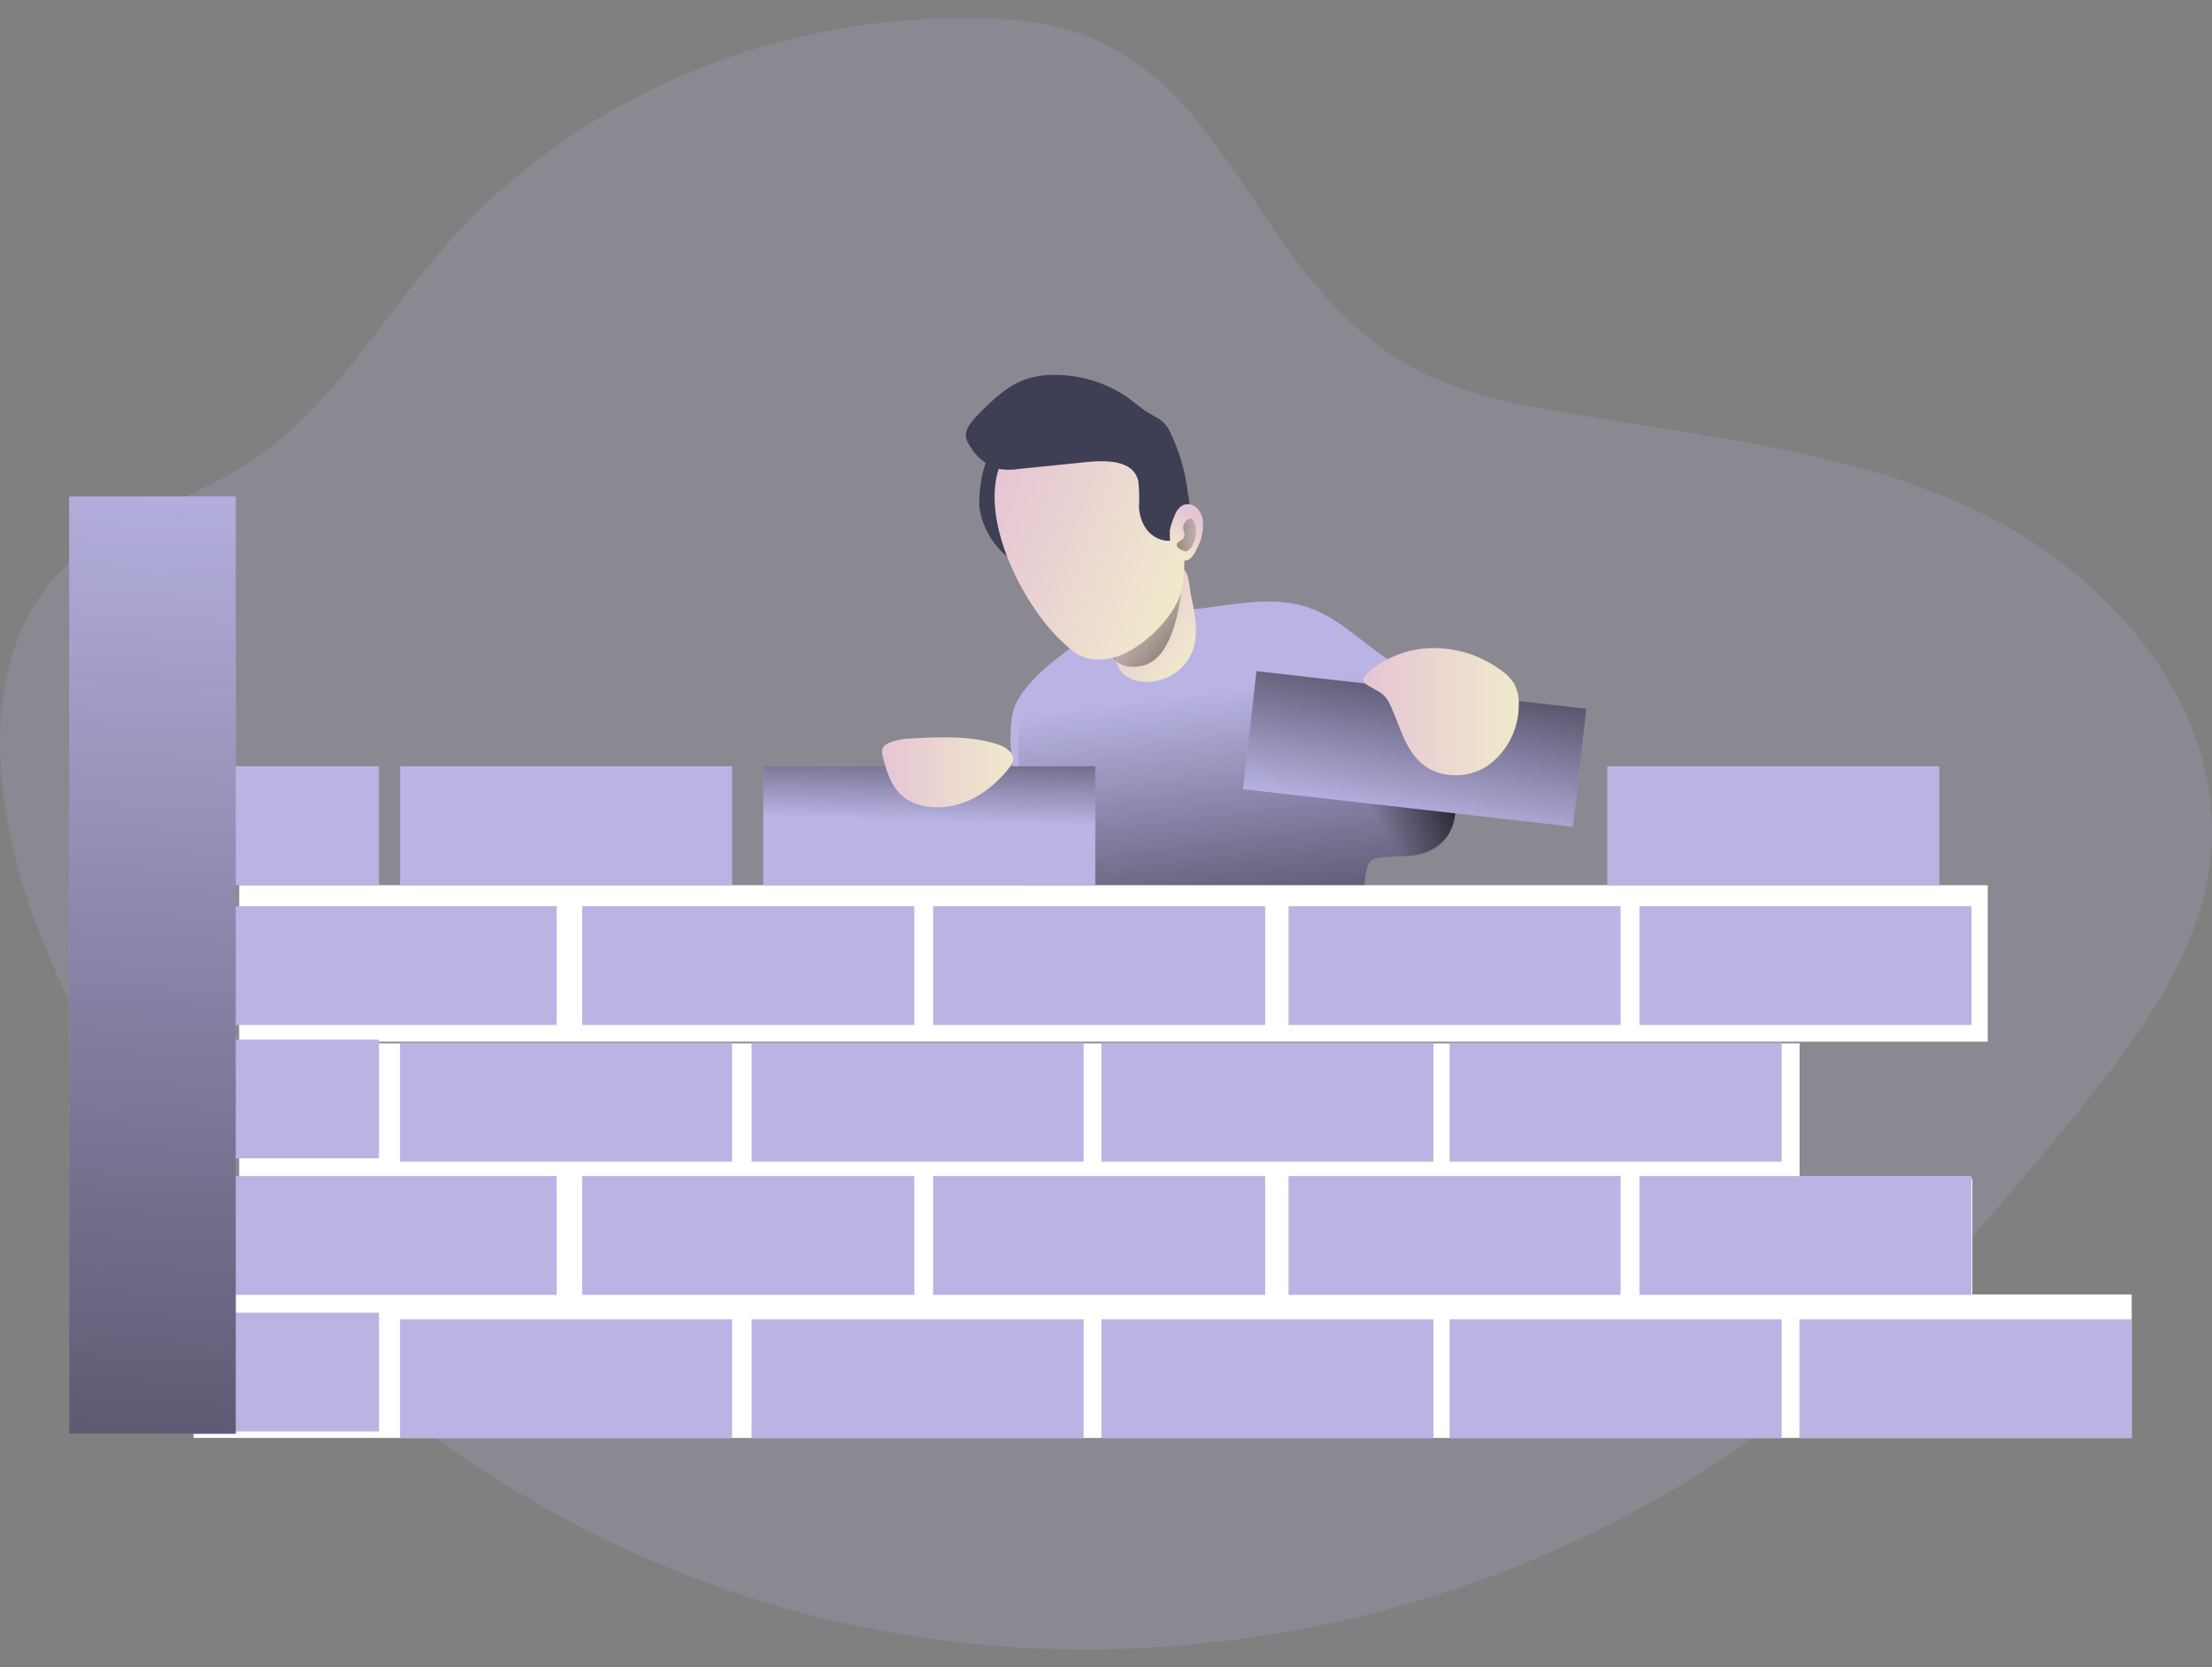 <svg width="406" height="306" viewBox="0 0 406 306" fill="none" xmlns="http://www.w3.org/2000/svg">
<rect x="0" y="0" width="406" height="306" fill="#808080" stroke="none"/>
<g clip-path="url(#clip0_199_6950)">
<path opacity="0.18" d="M81.445 45.47C69.5 59.153 60.226 75.801 44.839 85.455C34.522 91.97 21.969 94.891 12.934 103.069C-5.028 119.358 -1.64 148.483 7.189 171.048C30.949 231.752 84.931 279.751 148.003 296.235C211.074 312.72 281.638 297.321 332.069 255.98C350.378 240.983 365.972 222.989 380.937 204.636C392.502 190.432 404.208 174.838 405.815 156.584C408.15 130.13 387.908 106.087 364.083 94.37C340.257 82.653 313.131 80.199 286.981 75.714C276.057 73.846 264.893 71.457 255.663 65.321C226.342 45.774 224.703 6.018 184.642 3.575C146.113 1.197 106.987 16.15 81.445 45.47Z" fill="#B9B4E4"/>
<path d="M240.264 111.55C246.877 113.841 251.59 119.77 257.889 122.822C258.768 123.187 259.605 123.646 260.386 124.19C261.063 124.757 261.648 125.423 262.124 126.166C265.881 131.661 267.304 138.47 267.412 145.127C267.478 148.993 266.837 153.402 263.633 155.585C260.43 157.767 256.499 156.855 252.872 157.517C252.384 157.575 251.922 157.767 251.536 158.071C251.232 158.423 251.03 158.851 250.95 159.309C249.972 163.164 250.624 167.421 248.952 171.037C247.835 173.259 246.1 175.111 243.956 176.369C238.983 179.486 232.901 180.094 227.048 180.442C217.578 181.006 208.085 181.082 198.607 180.67C195.849 180.55 192.819 180.279 190.886 178.302C190.036 177.364 189.399 176.253 189.019 175.045C187.4 170.342 187.715 165.206 188.248 160.265C189.333 150.491 184.023 140.718 185.848 131.021C186.868 125.591 195.404 119.488 200.128 116.599C202.951 114.873 206.361 114.623 209.358 113.342C212.355 112.06 214.277 112.136 217.633 111.941C225.115 111.409 232.923 109.009 240.264 111.55Z" fill="#B9B4E4"/>
<path d="M240.264 111.55C246.877 113.841 251.59 119.77 257.889 122.822C258.768 123.187 259.605 123.646 260.386 124.19C261.063 124.757 261.648 125.423 262.124 126.166C265.881 131.661 267.304 138.47 267.412 145.127C267.478 148.993 266.837 153.402 263.633 155.585C260.43 157.767 256.499 156.855 252.872 157.518C252.384 157.575 251.922 157.767 251.536 158.071C251.232 158.423 251.03 158.851 250.95 159.309C249.972 163.164 250.624 167.421 248.952 171.037C247.835 173.259 246.1 175.111 243.956 176.369C238.983 179.486 232.901 180.094 227.048 180.442C217.578 181.006 208.085 181.082 198.607 180.67C195.849 180.55 192.819 180.279 190.886 178.302C190.036 177.364 189.399 176.253 189.019 175.045C187.4 170.342 187.715 165.206 188.248 160.265C189.333 150.492 185.554 141.228 187.379 131.52C188.4 126.09 191.006 125.852 195.73 122.963C198.553 121.236 206.361 114.623 209.358 113.298C212.355 111.973 214.277 112.093 217.633 111.897C225.115 111.409 232.923 109.009 240.264 111.55Z" fill="url(#paint0_linear_199_6950)"/>
<path d="M267.174 147.722C267.337 156.899 259.072 157.355 253.48 157.724C252.854 157.763 252.229 157.651 251.656 157.398C248.962 156.312 246.812 152.403 245.509 149.438C244.972 148.23 244.501 146.994 244.097 145.735C244.097 145.735 266.989 138.546 267.174 147.722Z" fill="url(#paint1_linear_199_6950)"/>
<path d="M364.832 162.469H43.904V191.192H364.832V162.469Z" fill="white"/>
<path d="M330.31 191.507H43.904V217.841H330.31V191.507Z" fill="white"/>
<path d="M362.009 216.375H36.444V242.709H362.009V216.375Z" fill="white"/>
<path d="M391.264 237.584H35.521V263.918H391.264V237.584Z" fill="white"/>
<path d="M218.589 109.269C219.36 112.755 220.12 116.502 218.752 119.803C217.933 121.634 216.528 123.141 214.759 124.085C212.989 125.029 210.955 125.356 208.978 125.015C207.704 124.824 206.545 124.171 205.72 123.18C205.303 122.595 205.001 121.935 204.83 121.236C203.867 117.923 204.221 114.365 205.817 111.306C207.413 108.247 210.129 105.922 213.398 104.817C214.484 104.448 216.276 103.731 217.296 104.556C218.317 105.382 218.339 108.151 218.589 109.269Z" fill="url(#paint2_linear_199_6950)"/>
<path d="M217.101 105.197C217.101 105.197 216.699 120.791 209.564 122.225C202.43 123.658 202.94 115.709 202.94 115.709L217.101 105.197Z" fill="url(#paint3_linear_199_6950)"/>
<path d="M179.832 93.588C180.199 95.574 180.975 97.462 182.112 99.132C183.249 100.801 184.721 102.216 186.434 103.286C186.838 102.868 187.139 102.362 187.312 101.808C187.486 101.253 187.527 100.666 187.433 100.093C187.235 98.952 186.956 97.827 186.597 96.727C185.674 93.056 186.325 89.201 186.445 85.422C186.445 84.336 186.369 83.076 185.457 82.501C180.44 79.373 179.397 91.08 179.832 93.588Z" fill="#3E3E54"/>
<path d="M134.374 140.642H73.431V162.448H134.374V140.642Z" fill="#B9B4E4"/>
<path d="M69.565 140.642H17.69V162.448H69.565V140.642Z" fill="#B9B4E4"/>
<path d="M69.565 190.791H17.69V212.596H69.565V190.791Z" fill="#B9B4E4"/>
<path d="M69.565 240.928H17.69V262.734H69.565V240.928Z" fill="#B9B4E4"/>
<path d="M167.81 166.324H106.867V188.13H167.81V166.324Z" fill="#B9B4E4"/>
<path d="M102.176 166.324H41.233V188.13H102.176V166.324Z" fill="#B9B4E4"/>
<path d="M232.217 166.324H171.274V188.13H232.217V166.324Z" fill="#B9B4E4"/>
<path d="M297.45 166.324H236.507V188.13H297.45V166.324Z" fill="#B9B4E4"/>
<path d="M291.169 130.08L230.618 123.182L228.149 144.847L288.701 151.746L291.169 130.08Z" fill="#B9B4E4"/>
<path d="M291.169 130.08L230.618 123.182L228.149 144.847L288.701 151.746L291.169 130.08Z" fill="url(#paint4_linear_199_6950)"/>
<path d="M361.857 166.324H300.914V188.13H361.857V166.324Z" fill="#B9B4E4"/>
<path d="M167.81 215.854H106.867V237.66H167.81V215.854Z" fill="#B9B4E4"/>
<path d="M102.176 215.854H41.233V237.66H102.176V215.854Z" fill="#B9B4E4"/>
<path d="M232.217 215.854H171.274V237.66H232.217V215.854Z" fill="#B9B4E4"/>
<path d="M297.45 215.854H236.507V237.66H297.45V215.854Z" fill="#B9B4E4"/>
<path d="M361.857 215.854H300.914V237.66H361.857V215.854Z" fill="#B9B4E4"/>
<path d="M201.029 140.642H140.086V162.448H201.029V140.642Z" fill="#B9B4E4"/>
<path d="M201.029 140.642H140.086V162.448H201.029V140.642Z" fill="url(#paint5_linear_199_6950)"/>
<path d="M134.374 191.399H73.431V213.204H134.374V191.399Z" fill="#B9B4E4"/>
<path d="M198.89 191.399H137.947V213.204H198.89V191.399Z" fill="#B9B4E4"/>
<path d="M263.101 191.399H202.158V213.204H263.101V191.399Z" fill="#B9B4E4"/>
<path d="M327.009 191.399H266.066V213.204H327.009V191.399Z" fill="#B9B4E4"/>
<path d="M134.374 242.156H73.431V263.961H134.374V242.156Z" fill="#B9B4E4"/>
<path d="M198.89 242.156H137.947V263.961H198.89V242.156Z" fill="#B9B4E4"/>
<path d="M263.101 242.156H202.158V263.961H263.101V242.156Z" fill="#B9B4E4"/>
<path d="M327.009 242.156H266.066V263.961H327.009V242.156Z" fill="#B9B4E4"/>
<path d="M391.209 242.156H330.267V263.961H391.209V242.156Z" fill="#B9B4E4"/>
<path d="M355.949 140.642H295.006V162.448H355.949V140.642Z" fill="#B9B4E4"/>
<path d="M43.275 91.112H12.695V263.158H43.275V91.112Z" fill="#B9B4E4"/>
<path d="M43.275 91.112H12.695V263.158H43.275V91.112Z" fill="url(#paint6_linear_199_6950)"/>
<path d="M261.896 118.988C266.806 118.689 271.663 120.144 275.6 123.093C276.523 123.723 277.31 124.531 277.913 125.471C278.588 126.779 278.878 128.252 278.75 129.718C278.708 131.851 278.167 133.945 277.169 135.831C276.172 137.717 274.745 139.342 273.005 140.577C269.454 142.912 264.318 142.955 261.06 140.229C257.802 137.504 256.966 133.182 255.185 129.446C254.831 128.541 254.229 127.754 253.447 127.176C250.352 125.222 248.3 125.233 252.731 122.149C255.45 120.297 258.614 119.206 261.896 118.988Z" fill="url(#paint7_linear_199_6950)"/>
<path d="M194.503 117.338C197.033 119.781 198.499 121.128 202.017 121.063C208.337 120.965 215.7 113.255 216.797 108.607C217.417 105.713 217.546 102.736 217.177 99.8C216.525 93.512 214.408 87.181 210.064 82.599C205.72 78.016 198.89 75.486 192.841 77.343C173.805 83.196 185.294 108.455 194.503 117.338Z" fill="url(#paint8_linear_199_6950)"/>
<path d="M193.525 68.807C191.764 68.777 190.009 69.042 188.334 69.589C184.74 70.816 181.949 73.618 179.299 76.333C178.213 77.473 176.975 78.917 177.345 80.47C177.479 80.954 177.7 81.411 177.996 81.817C179.097 83.774 180.873 85.264 182.992 86.008C184.316 86.275 185.677 86.297 187.01 86.074L199.313 84.814C202.571 84.477 208.088 84.238 208.946 88.387C209.101 89.942 209.138 91.507 209.054 93.067C209.108 94.488 209.56 95.865 210.357 97.042C210.764 97.616 211.28 98.103 211.877 98.476C212.473 98.849 213.138 99.1 213.832 99.213C214.482 99.326 215.151 99.231 215.744 98.942C216.84 98.195 217.649 97.095 218.035 95.825C218.404 94.089 218.404 92.295 218.035 90.559C217.567 86.473 216.379 82.502 214.527 78.83C213.593 77.115 212.269 76.659 210.683 75.703C209.098 74.747 207.621 73.292 205.948 72.271C202.203 70 197.906 68.801 193.525 68.807Z" fill="#3E3E54"/>
<path d="M214.668 97.595C214.851 96.555 215.173 95.543 215.624 94.587C215.867 93.818 216.38 93.162 217.068 92.741C217.49 92.559 217.956 92.504 218.409 92.581C218.862 92.658 219.282 92.865 219.62 93.176C220.284 93.819 220.696 94.677 220.782 95.597C220.919 97.427 220.511 99.256 219.609 100.853C219.363 101.456 218.993 101.999 218.524 102.45C218.278 102.669 217.977 102.816 217.653 102.876C217.329 102.935 216.996 102.904 216.688 102.786C216.181 102.458 215.798 101.968 215.602 101.396C214.891 100.264 214.588 98.923 214.744 97.595" fill="url(#paint9_linear_199_6950)"/>
<path d="M216.688 99.246C216.984 99.078 217.223 98.824 217.372 98.518C217.535 98.019 217.188 97.433 217.166 96.944C217.172 96.532 217.309 96.132 217.557 95.804C217.796 95.434 218.198 95.065 218.643 95.195C218.78 95.256 218.902 95.344 219.003 95.455C219.104 95.565 219.181 95.695 219.229 95.836C219.474 96.483 219.581 97.174 219.542 97.864C219.502 98.554 219.318 99.229 219.001 99.843C218.813 100.324 218.493 100.742 218.078 101.049C217.953 101.145 217.802 101.202 217.644 101.212C217.488 101.201 217.336 101.156 217.199 101.081C216.829 100.918 216.221 100.658 216.058 100.256C215.809 99.68 216.232 99.55 216.688 99.246Z" fill="url(#paint10_linear_199_6950)"/>
<path d="M166.29 146.615C167.488 147.39 168.847 147.881 170.264 148.048C171.493 148.216 172.739 148.216 173.967 148.048C178.485 147.418 182.427 144.497 185.25 140.914C185.557 140.568 185.787 140.16 185.924 139.719C186.271 138.22 184.577 137.091 183.111 136.613C178.105 135.006 172.719 135.256 167.463 135.527C166.093 135.523 164.733 135.758 163.445 136.222C161.696 136.982 161.707 137.591 162.142 139.295C162.837 142.021 163.825 144.931 166.29 146.615Z" fill="url(#paint11_linear_199_6950)"/>
</g>
<defs>
<linearGradient id="paint0_linear_199_6950" x1="223.899" y1="126.395" x2="234.291" y2="208.948" gradientUnits="userSpaceOnUse">
<stop stop-opacity="0"/>
<stop offset="0.99"/>
</linearGradient>
<linearGradient id="paint1_linear_199_6950" x1="253.067" y1="151.067" x2="269.78" y2="140.468" gradientUnits="userSpaceOnUse">
<stop stop-opacity="0"/>
<stop offset="0.99"/>
</linearGradient>
<linearGradient id="paint2_linear_199_6950" x1="206.395" y1="110.264" x2="218.986" y2="120.006" gradientUnits="userSpaceOnUse">
<stop stop-color="#E5C5D5"/>
<stop offset="0.42" stop-color="#EAD4D1"/>
<stop offset="1" stop-color="#F0E9CB"/>
</linearGradient>
<linearGradient id="paint3_linear_199_6950" x1="206.687" y1="109.704" x2="230.23" y2="129.066" gradientUnits="userSpaceOnUse">
<stop stop-opacity="0"/>
<stop offset="0.99"/>
</linearGradient>
<linearGradient id="paint4_linear_199_6950" x1="257.32" y1="150.606" x2="266.192" y2="100.457" gradientUnits="userSpaceOnUse">
<stop stop-opacity="0"/>
<stop offset="0.99"/>
</linearGradient>
<linearGradient id="paint5_linear_199_6950" x1="170.59" y1="150.73" x2="171.405" y2="121.779" gradientUnits="userSpaceOnUse">
<stop stop-opacity="0"/>
<stop offset="0.99"/>
</linearGradient>
<linearGradient id="paint6_linear_199_6950" x1="33.773" y1="77.397" x2="11.761" y2="456.542" gradientUnits="userSpaceOnUse">
<stop stop-opacity="0"/>
<stop offset="0.99"/>
</linearGradient>
<linearGradient id="paint7_linear_199_6950" x1="250.222" y1="130.619" x2="278.761" y2="130.619" gradientUnits="userSpaceOnUse">
<stop stop-color="#E5C5D5"/>
<stop offset="0.42" stop-color="#EAD4D1"/>
<stop offset="1" stop-color="#F0E9CB"/>
</linearGradient>
<linearGradient id="paint8_linear_199_6950" x1="181.197" y1="91.383" x2="217.992" y2="105.766" gradientUnits="userSpaceOnUse">
<stop stop-color="#E5C5D5"/>
<stop offset="0.42" stop-color="#EAD4D1"/>
<stop offset="1" stop-color="#F0E9CB"/>
</linearGradient>
<linearGradient id="paint9_linear_199_6950" x1="219.5" y1="95.139" x2="215.213" y2="100.797" gradientUnits="userSpaceOnUse">
<stop stop-color="#E5C5D5"/>
<stop offset="0.42" stop-color="#EAD4D1"/>
<stop offset="1" stop-color="#F0E9CB"/>
</linearGradient>
<linearGradient id="paint10_linear_199_6950" x1="222.096" y1="97.565" x2="205.649" y2="99.612" gradientUnits="userSpaceOnUse">
<stop stop-opacity="0"/>
<stop offset="0.99"/>
</linearGradient>
<linearGradient id="paint11_linear_199_6950" x1="161.892" y1="141.75" x2="185.967" y2="141.75" gradientUnits="userSpaceOnUse">
<stop stop-color="#E5C5D5"/>
<stop offset="0.42" stop-color="#EAD4D1"/>
<stop offset="1" stop-color="#F0E9CB"/>
</linearGradient>
<clipPath id="clip0_199_6950">
<rect width="406" height="306" fill="white"/>
</clipPath>
</defs>
</svg>
